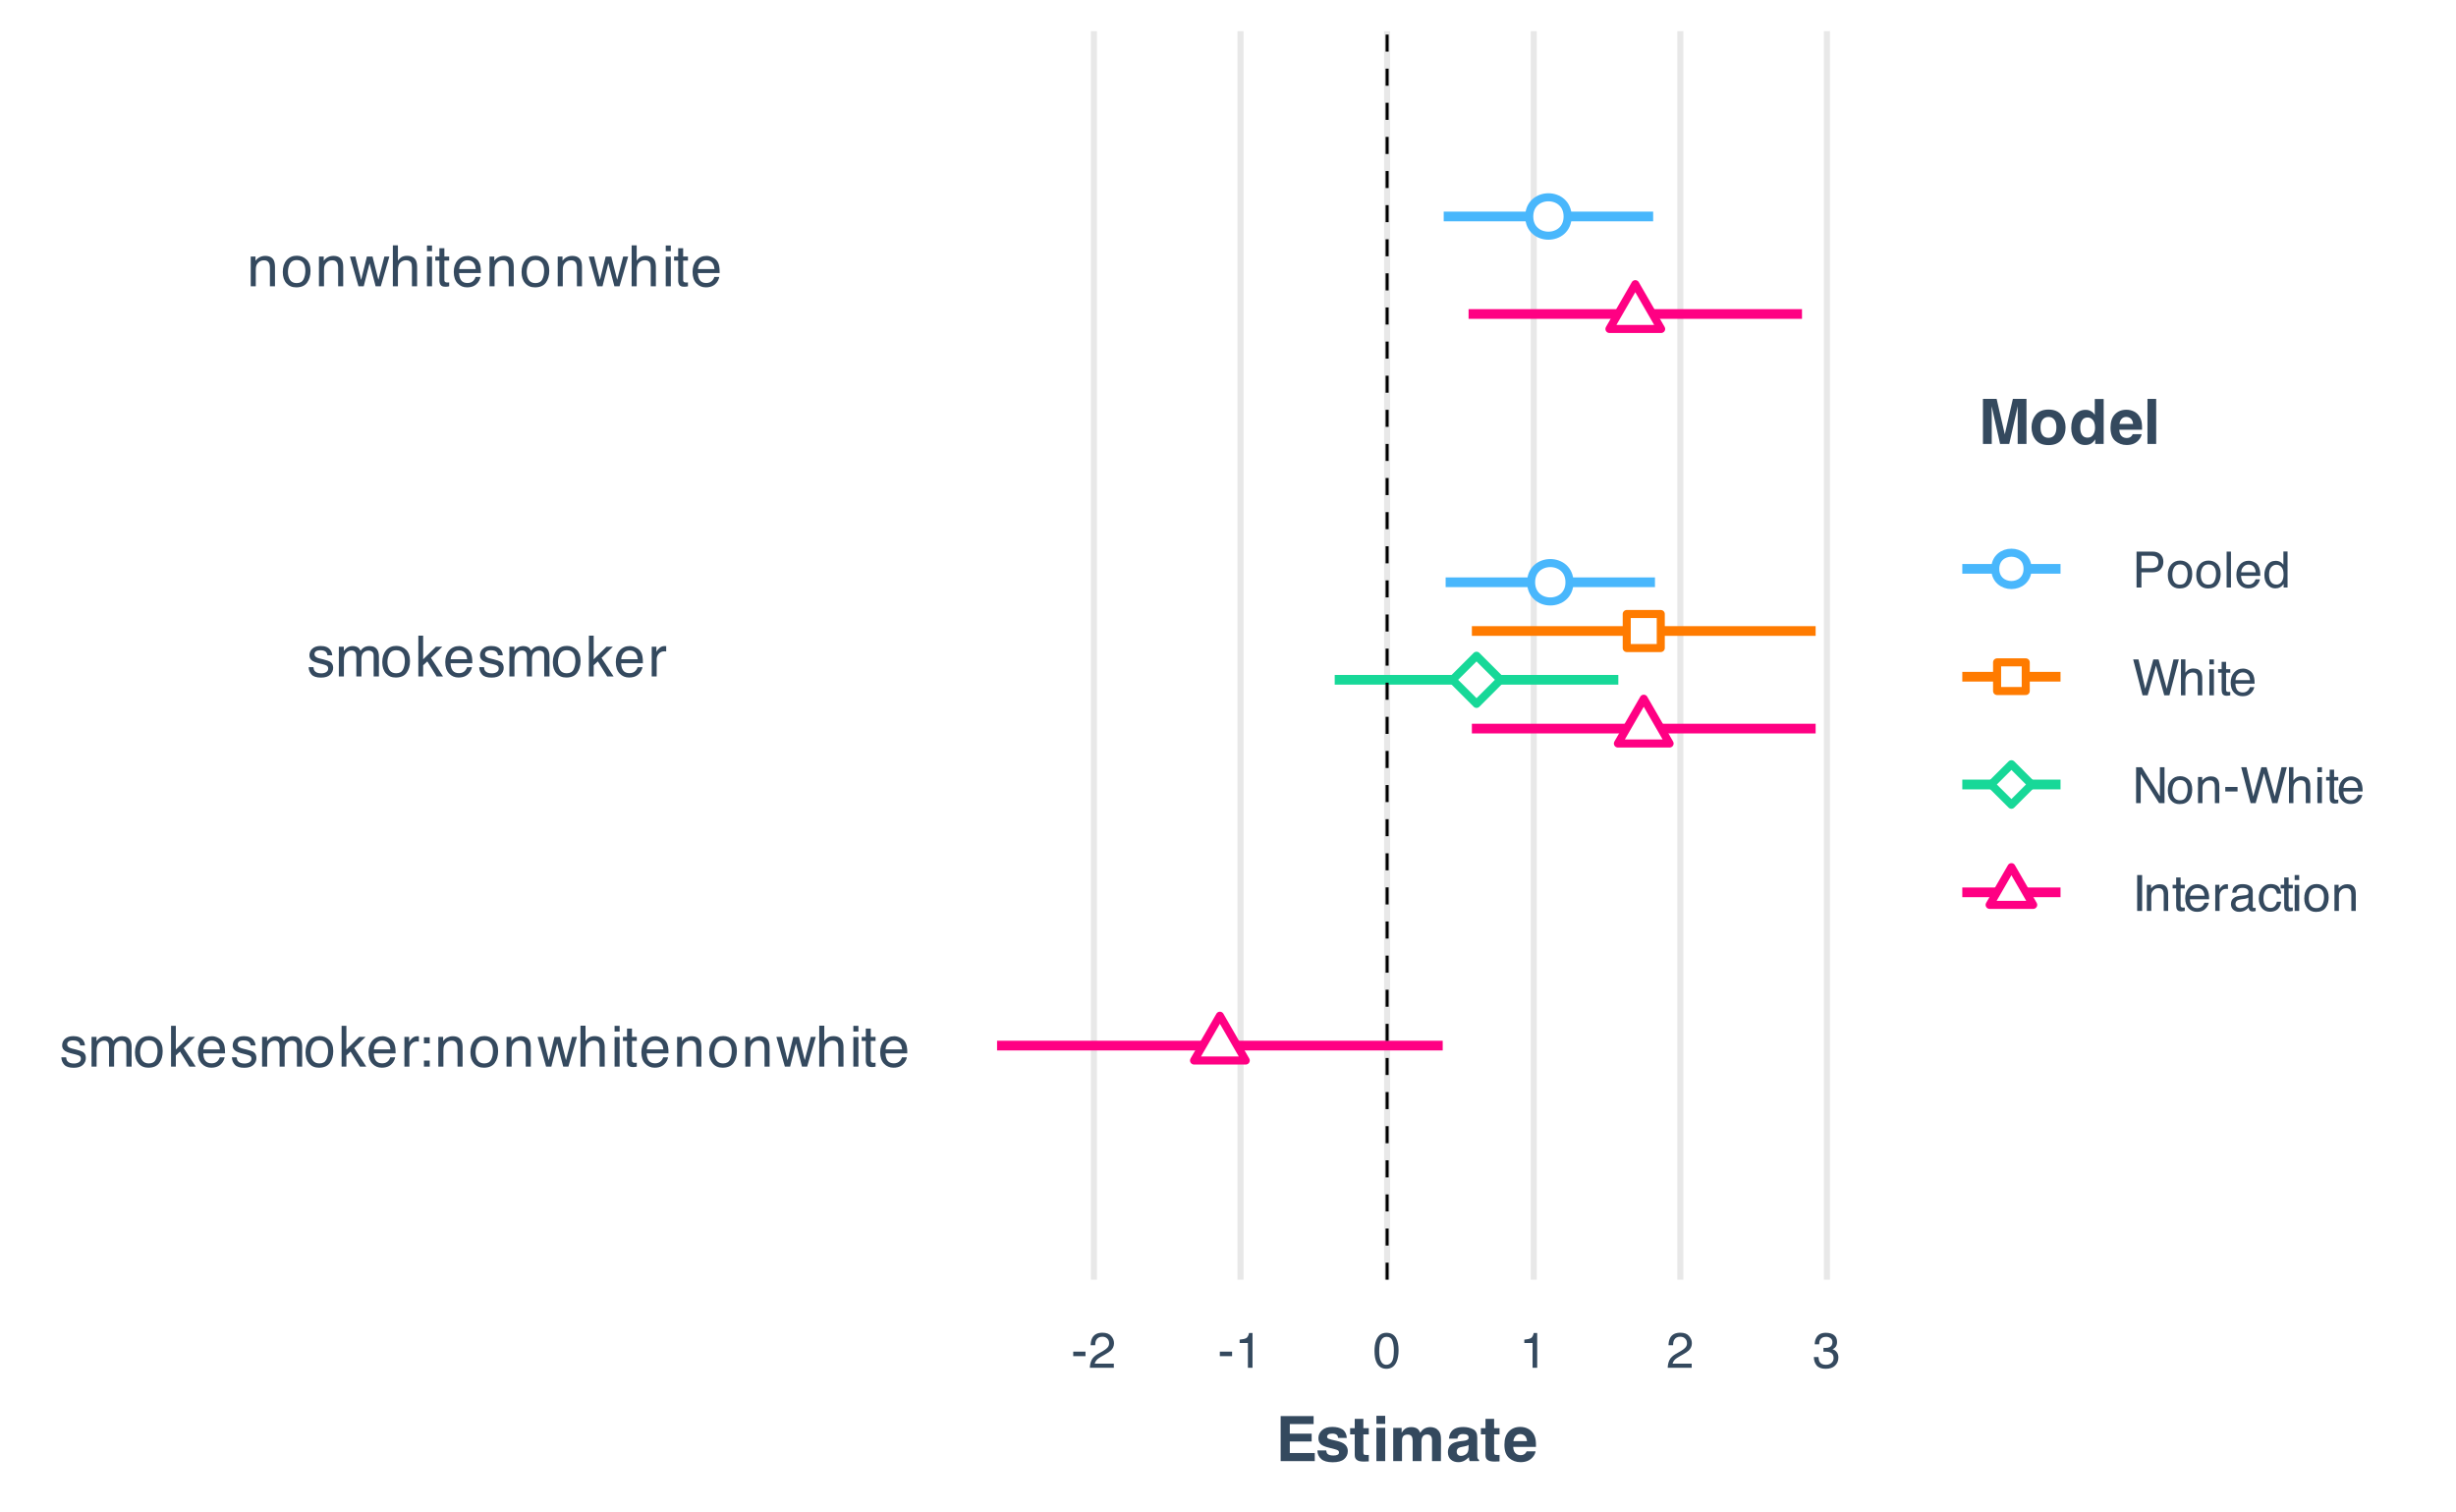 <?xml version="1.0" encoding="UTF-8"?>
<svg xmlns="http://www.w3.org/2000/svg" xmlns:xlink="http://www.w3.org/1999/xlink" width="432" height="266" viewBox="0 0 432 266">
<defs>
<g>
<g id="glyph-0-0">
<path d="M 0.328 0 L 0.328 -7.172 L 6.016 -7.172 L 6.016 0 Z M 5.125 -0.906 L 5.125 -6.281 L 1.219 -6.281 L 1.219 -0.906 Z M 5.125 -0.906 "/>
</g>
<g id="glyph-0-1">
<path d="M 1.172 -1.641 C 1.191 -1.348 1.266 -1.125 1.391 -0.969 C 1.609 -0.688 1.992 -0.547 2.547 -0.547 C 2.867 -0.547 3.148 -0.613 3.391 -0.75 C 3.641 -0.895 3.766 -1.113 3.766 -1.406 C 3.766 -1.633 3.664 -1.805 3.469 -1.922 C 3.344 -1.992 3.094 -2.078 2.719 -2.172 L 2.016 -2.344 C 1.578 -2.457 1.25 -2.582 1.031 -2.719 C 0.656 -2.957 0.469 -3.285 0.469 -3.703 C 0.469 -4.203 0.645 -4.602 1 -4.906 C 1.352 -5.207 1.832 -5.359 2.438 -5.359 C 3.227 -5.359 3.797 -5.129 4.141 -4.672 C 4.359 -4.379 4.469 -4.062 4.469 -3.719 L 3.641 -3.719 C 3.617 -3.926 3.547 -4.109 3.422 -4.266 C 3.223 -4.492 2.875 -4.609 2.375 -4.609 C 2.039 -4.609 1.785 -4.547 1.609 -4.422 C 1.441 -4.297 1.359 -4.129 1.359 -3.922 C 1.359 -3.691 1.473 -3.508 1.703 -3.375 C 1.828 -3.289 2.02 -3.219 2.281 -3.156 L 2.859 -3.016 C 3.484 -2.859 3.906 -2.711 4.125 -2.578 C 4.469 -2.348 4.641 -1.992 4.641 -1.516 C 4.641 -1.047 4.461 -0.641 4.109 -0.297 C 3.754 0.035 3.219 0.203 2.5 0.203 C 1.719 0.203 1.164 0.023 0.844 -0.328 C 0.52 -0.68 0.348 -1.117 0.328 -1.641 Z M 2.469 -5.359 Z M 2.469 -5.359 "/>
</g>
<g id="glyph-0-2">
<path d="M 0.641 -5.234 L 1.516 -5.234 L 1.516 -4.484 C 1.723 -4.742 1.91 -4.93 2.078 -5.047 C 2.367 -5.242 2.695 -5.344 3.062 -5.344 C 3.477 -5.344 3.816 -5.242 4.078 -5.047 C 4.211 -4.922 4.344 -4.742 4.469 -4.516 C 4.656 -4.797 4.879 -5.004 5.141 -5.141 C 5.41 -5.273 5.711 -5.344 6.047 -5.344 C 6.742 -5.344 7.219 -5.086 7.469 -4.578 C 7.613 -4.305 7.688 -3.941 7.688 -3.484 L 7.688 0 L 6.766 0 L 6.766 -3.641 C 6.766 -3.984 6.676 -4.219 6.5 -4.344 C 6.332 -4.477 6.125 -4.547 5.875 -4.547 C 5.531 -4.547 5.234 -4.43 4.984 -4.203 C 4.734 -3.973 4.609 -3.586 4.609 -3.047 L 4.609 0 L 3.719 0 L 3.719 -3.406 C 3.719 -3.77 3.672 -4.031 3.578 -4.188 C 3.453 -4.438 3.207 -4.562 2.844 -4.562 C 2.508 -4.562 2.207 -4.43 1.938 -4.172 C 1.664 -3.91 1.531 -3.445 1.531 -2.781 L 1.531 0 L 0.641 0 Z M 0.641 -5.234 "/>
</g>
<g id="glyph-0-3">
<path d="M 2.719 -0.562 C 3.301 -0.562 3.703 -0.781 3.922 -1.219 C 4.141 -1.664 4.25 -2.16 4.25 -2.703 C 4.25 -3.191 4.172 -3.586 4.016 -3.891 C 3.766 -4.367 3.336 -4.609 2.734 -4.609 C 2.191 -4.609 1.797 -4.406 1.547 -4 C 1.305 -3.594 1.188 -3.098 1.188 -2.516 C 1.188 -1.961 1.305 -1.5 1.547 -1.125 C 1.797 -0.75 2.188 -0.562 2.719 -0.562 Z M 2.75 -5.375 C 3.426 -5.375 3.992 -5.148 4.453 -4.703 C 4.922 -4.254 5.156 -3.594 5.156 -2.719 C 5.156 -1.875 4.953 -1.176 4.547 -0.625 C 4.141 -0.082 3.504 0.188 2.641 0.188 C 1.922 0.188 1.348 -0.051 0.922 -0.531 C 0.492 -1.02 0.281 -1.676 0.281 -2.5 C 0.281 -3.375 0.504 -4.07 0.953 -4.594 C 1.398 -5.113 2 -5.375 2.75 -5.375 Z M 2.719 -5.359 Z M 2.719 -5.359 "/>
</g>
<g id="glyph-0-4">
<path d="M 0.625 -7.172 L 1.469 -7.172 L 1.469 -3.016 L 3.719 -5.234 L 4.844 -5.234 L 2.844 -3.266 L 4.969 0 L 3.844 0 L 2.203 -2.641 L 1.469 -1.969 L 1.469 0 L 0.625 0 Z M 0.625 -7.172 "/>
</g>
<g id="glyph-0-5">
<path d="M 2.828 -5.344 C 3.191 -5.344 3.547 -5.254 3.891 -5.078 C 4.242 -4.91 4.516 -4.688 4.703 -4.406 C 4.879 -4.145 4.992 -3.836 5.047 -3.484 C 5.098 -3.242 5.125 -2.859 5.125 -2.328 L 1.297 -2.328 C 1.305 -1.797 1.426 -1.367 1.656 -1.047 C 1.895 -0.734 2.266 -0.578 2.766 -0.578 C 3.223 -0.578 3.586 -0.727 3.859 -1.031 C 4.016 -1.207 4.125 -1.41 4.188 -1.641 L 5.047 -1.641 C 5.023 -1.453 4.953 -1.238 4.828 -1 C 4.703 -0.758 4.555 -0.566 4.391 -0.422 C 4.129 -0.16 3.801 0.016 3.406 0.109 C 3.195 0.16 2.957 0.188 2.688 0.188 C 2.031 0.188 1.477 -0.047 1.031 -0.516 C 0.582 -0.992 0.359 -1.66 0.359 -2.516 C 0.359 -3.359 0.582 -4.039 1.031 -4.562 C 1.488 -5.082 2.086 -5.344 2.828 -5.344 Z M 4.219 -3.031 C 4.188 -3.414 4.102 -3.723 3.969 -3.953 C 3.727 -4.367 3.328 -4.578 2.766 -4.578 C 2.359 -4.578 2.02 -4.43 1.75 -4.141 C 1.477 -3.848 1.332 -3.477 1.312 -3.031 Z M 2.734 -5.359 Z M 2.734 -5.359 "/>
</g>
<g id="glyph-0-6">
<path d="M 0.672 -5.234 L 1.5 -5.234 L 1.5 -4.328 C 1.57 -4.504 1.738 -4.719 2 -4.969 C 2.27 -5.219 2.582 -5.344 2.938 -5.344 C 2.945 -5.344 2.973 -5.344 3.016 -5.344 C 3.055 -5.344 3.125 -5.336 3.219 -5.328 L 3.219 -4.391 C 3.164 -4.398 3.113 -4.406 3.062 -4.406 C 3.02 -4.414 2.973 -4.422 2.922 -4.422 C 2.484 -4.422 2.145 -4.273 1.906 -3.984 C 1.664 -3.703 1.547 -3.379 1.547 -3.016 L 1.547 0 L 0.672 0 Z M 0.672 -5.234 "/>
</g>
<g id="glyph-0-7">
<path d="M 1.109 -5.156 L 2.125 -5.156 L 2.125 -4.094 L 1.109 -4.094 Z M 1.109 -1.062 L 2.125 -1.062 L 2.125 0 L 1.109 0 Z M 1.109 -1.062 "/>
</g>
<g id="glyph-0-8">
<path d="M 0.641 -5.234 L 1.484 -5.234 L 1.484 -4.484 C 1.723 -4.797 1.984 -5.016 2.266 -5.141 C 2.547 -5.273 2.852 -5.344 3.188 -5.344 C 3.926 -5.344 4.426 -5.086 4.688 -4.578 C 4.832 -4.285 4.906 -3.879 4.906 -3.359 L 4.906 0 L 4.016 0 L 4.016 -3.297 C 4.016 -3.617 3.969 -3.875 3.875 -4.062 C 3.719 -4.395 3.43 -4.562 3.016 -4.562 C 2.805 -4.562 2.641 -4.539 2.516 -4.5 C 2.273 -4.426 2.062 -4.281 1.875 -4.062 C 1.727 -3.883 1.633 -3.703 1.594 -3.516 C 1.551 -3.336 1.531 -3.078 1.531 -2.734 L 1.531 0 L 0.641 0 Z M 2.703 -5.359 Z M 2.703 -5.359 "/>
</g>
<g id="glyph-0-9">
<path d="M 1.047 -5.234 L 2.062 -1.109 L 3.078 -5.234 L 4.062 -5.234 L 5.094 -1.141 L 6.156 -5.234 L 7.031 -5.234 L 5.516 0 L 4.609 0 L 3.547 -4.047 L 2.516 0 L 1.594 0 L 0.094 -5.234 Z M 1.047 -5.234 "/>
</g>
<g id="glyph-0-10">
<path d="M 0.641 -7.203 L 1.531 -7.203 L 1.531 -4.516 C 1.738 -4.785 1.922 -4.973 2.078 -5.078 C 2.367 -5.266 2.723 -5.359 3.141 -5.359 C 3.898 -5.359 4.414 -5.094 4.688 -4.562 C 4.832 -4.27 4.906 -3.867 4.906 -3.359 L 4.906 0 L 4 0 L 4 -3.297 C 4 -3.68 3.953 -3.961 3.859 -4.141 C 3.703 -4.43 3.398 -4.578 2.953 -4.578 C 2.586 -4.578 2.258 -4.445 1.969 -4.188 C 1.676 -3.938 1.531 -3.469 1.531 -2.781 L 1.531 0 L 0.641 0 Z M 0.641 -7.203 "/>
</g>
<g id="glyph-0-11">
<path d="M 0.641 -5.203 L 1.531 -5.203 L 1.531 0 L 0.641 0 Z M 0.641 -7.172 L 1.531 -7.172 L 1.531 -6.172 L 0.641 -6.172 Z M 0.641 -7.172 "/>
</g>
<g id="glyph-0-12">
<path d="M 0.828 -6.688 L 1.703 -6.688 L 1.703 -5.234 L 2.547 -5.234 L 2.547 -4.516 L 1.703 -4.516 L 1.703 -1.094 C 1.703 -0.914 1.766 -0.797 1.891 -0.734 C 1.961 -0.691 2.078 -0.672 2.234 -0.672 C 2.273 -0.672 2.32 -0.672 2.375 -0.672 C 2.426 -0.68 2.484 -0.688 2.547 -0.688 L 2.547 0 C 2.441 0.031 2.332 0.051 2.219 0.062 C 2.113 0.07 2 0.078 1.875 0.078 C 1.469 0.078 1.191 -0.023 1.047 -0.234 C 0.898 -0.441 0.828 -0.711 0.828 -1.047 L 0.828 -4.516 L 0.109 -4.516 L 0.109 -5.234 L 0.828 -5.234 Z M 0.828 -6.688 "/>
</g>
<g id="glyph-1-0">
<path d="M 0.281 0 L 0.281 -6.312 L 5.297 -6.312 L 5.297 0 Z M 4.5 -0.797 L 4.5 -5.516 L 1.078 -5.516 L 1.078 -0.797 Z M 4.5 -0.797 "/>
</g>
<g id="glyph-1-1">
<path d="M 0.359 -2.844 L 2.516 -2.844 L 2.516 -2.047 L 0.359 -2.047 Z M 0.359 -2.844 "/>
</g>
<g id="glyph-1-2">
<path d="M 0.281 0 C 0.301 -0.531 0.406 -0.988 0.594 -1.375 C 0.789 -1.77 1.164 -2.129 1.719 -2.453 L 2.547 -2.922 C 2.91 -3.141 3.164 -3.328 3.312 -3.484 C 3.551 -3.711 3.672 -3.984 3.672 -4.297 C 3.672 -4.648 3.562 -4.93 3.344 -5.141 C 3.133 -5.359 2.848 -5.469 2.484 -5.469 C 1.961 -5.469 1.598 -5.266 1.391 -4.859 C 1.285 -4.648 1.227 -4.352 1.219 -3.969 L 0.422 -3.969 C 0.43 -4.5 0.531 -4.938 0.719 -5.281 C 1.051 -5.875 1.645 -6.172 2.5 -6.172 C 3.195 -6.172 3.707 -5.977 4.031 -5.594 C 4.363 -5.219 4.531 -4.797 4.531 -4.328 C 4.531 -3.836 4.352 -3.414 4 -3.062 C 3.801 -2.863 3.441 -2.617 2.922 -2.328 L 2.344 -2 C 2.062 -1.844 1.836 -1.695 1.672 -1.562 C 1.391 -1.312 1.211 -1.035 1.141 -0.734 L 4.5 -0.734 L 4.5 0 Z M 0.281 0 "/>
</g>
<g id="glyph-1-3">
<path d="M 0.844 -4.359 L 0.844 -4.953 C 1.395 -5.004 1.781 -5.094 2 -5.219 C 2.227 -5.344 2.395 -5.645 2.5 -6.125 L 3.109 -6.125 L 3.109 0 L 2.297 0 L 2.297 -4.359 Z M 0.844 -4.359 "/>
</g>
<g id="glyph-1-4">
<path d="M 2.375 -6.156 C 3.176 -6.156 3.754 -5.828 4.109 -5.172 C 4.379 -4.66 4.516 -3.961 4.516 -3.078 C 4.516 -2.242 4.391 -1.555 4.141 -1.016 C 3.785 -0.223 3.195 0.172 2.375 0.172 C 1.633 0.172 1.082 -0.148 0.719 -0.797 C 0.426 -1.328 0.281 -2.047 0.281 -2.953 C 0.281 -3.648 0.367 -4.25 0.547 -4.75 C 0.879 -5.688 1.488 -6.156 2.375 -6.156 Z M 2.375 -0.531 C 2.77 -0.531 3.086 -0.707 3.328 -1.062 C 3.566 -1.426 3.688 -2.086 3.688 -3.047 C 3.688 -3.754 3.598 -4.332 3.422 -4.781 C 3.254 -5.227 2.922 -5.453 2.422 -5.453 C 1.973 -5.453 1.641 -5.238 1.422 -4.812 C 1.211 -4.383 1.109 -3.754 1.109 -2.922 C 1.109 -2.297 1.176 -1.789 1.312 -1.406 C 1.52 -0.82 1.875 -0.531 2.375 -0.531 Z M 2.375 -0.531 "/>
</g>
<g id="glyph-1-5">
<path d="M 2.281 0.172 C 1.551 0.172 1.02 -0.023 0.688 -0.422 C 0.363 -0.828 0.203 -1.316 0.203 -1.891 L 1.016 -1.891 C 1.047 -1.492 1.117 -1.203 1.234 -1.016 C 1.441 -0.691 1.805 -0.531 2.328 -0.531 C 2.734 -0.531 3.055 -0.641 3.297 -0.859 C 3.547 -1.078 3.672 -1.359 3.672 -1.703 C 3.672 -2.129 3.539 -2.426 3.281 -2.594 C 3.031 -2.758 2.672 -2.844 2.203 -2.844 C 2.148 -2.844 2.098 -2.844 2.047 -2.844 C 1.992 -2.844 1.941 -2.844 1.891 -2.844 L 1.891 -3.516 C 1.973 -3.516 2.039 -3.508 2.094 -3.5 C 2.145 -3.5 2.203 -3.5 2.266 -3.5 C 2.555 -3.5 2.797 -3.547 2.984 -3.641 C 3.305 -3.797 3.469 -4.082 3.469 -4.5 C 3.469 -4.801 3.359 -5.035 3.141 -5.203 C 2.922 -5.367 2.672 -5.453 2.391 -5.453 C 1.867 -5.453 1.508 -5.281 1.312 -4.938 C 1.207 -4.75 1.145 -4.477 1.125 -4.125 L 0.359 -4.125 C 0.359 -4.582 0.453 -4.973 0.641 -5.297 C 0.953 -5.867 1.504 -6.156 2.297 -6.156 C 2.93 -6.156 3.422 -6.016 3.766 -5.734 C 4.109 -5.461 4.281 -5.062 4.281 -4.531 C 4.281 -4.145 4.176 -3.836 3.969 -3.609 C 3.844 -3.461 3.68 -3.348 3.484 -3.266 C 3.805 -3.172 4.055 -3 4.234 -2.75 C 4.422 -2.5 4.516 -2.191 4.516 -1.828 C 4.516 -1.234 4.316 -0.75 3.922 -0.375 C 3.535 -0.008 2.988 0.172 2.281 0.172 Z M 2.281 0.172 "/>
</g>
<g id="glyph-1-6">
<path d="M 0.75 -6.312 L 3.594 -6.312 C 4.156 -6.312 4.609 -6.148 4.953 -5.828 C 5.297 -5.516 5.469 -5.07 5.469 -4.5 C 5.469 -4.008 5.312 -3.582 5 -3.219 C 4.695 -2.852 4.227 -2.672 3.594 -2.672 L 1.609 -2.672 L 1.609 0 L 0.75 0 Z M 4.594 -4.5 C 4.594 -4.957 4.422 -5.27 4.078 -5.438 C 3.891 -5.531 3.633 -5.578 3.312 -5.578 L 1.609 -5.578 L 1.609 -3.391 L 3.312 -3.391 C 3.695 -3.391 4.004 -3.469 4.234 -3.625 C 4.473 -3.789 4.594 -4.082 4.594 -4.5 Z M 4.594 -4.5 "/>
</g>
<g id="glyph-1-7">
<path d="M 2.391 -0.5 C 2.898 -0.5 3.25 -0.691 3.438 -1.078 C 3.633 -1.461 3.734 -1.895 3.734 -2.375 C 3.734 -2.801 3.664 -3.148 3.531 -3.422 C 3.312 -3.848 2.938 -4.062 2.406 -4.062 C 1.926 -4.062 1.578 -3.879 1.359 -3.516 C 1.148 -3.16 1.047 -2.727 1.047 -2.219 C 1.047 -1.727 1.148 -1.316 1.359 -0.984 C 1.578 -0.66 1.922 -0.5 2.391 -0.5 Z M 2.422 -4.734 C 3.016 -4.734 3.516 -4.535 3.922 -4.141 C 4.336 -3.742 4.547 -3.16 4.547 -2.391 C 4.547 -1.648 4.363 -1.035 4 -0.547 C 3.633 -0.066 3.07 0.172 2.312 0.172 C 1.688 0.172 1.188 -0.039 0.812 -0.469 C 0.438 -0.895 0.25 -1.473 0.25 -2.203 C 0.25 -2.973 0.445 -3.586 0.844 -4.047 C 1.238 -4.504 1.766 -4.734 2.422 -4.734 Z M 2.391 -4.719 Z M 2.391 -4.719 "/>
</g>
<g id="glyph-1-8">
<path d="M 0.594 -6.312 L 1.359 -6.312 L 1.359 0 L 0.594 0 Z M 0.594 -6.312 "/>
</g>
<g id="glyph-1-9">
<path d="M 2.484 -4.703 C 2.805 -4.703 3.117 -4.625 3.422 -4.469 C 3.734 -4.32 3.969 -4.125 4.125 -3.875 C 4.281 -3.645 4.383 -3.375 4.438 -3.062 C 4.488 -2.852 4.516 -2.516 4.516 -2.047 L 1.141 -2.047 C 1.148 -1.586 1.258 -1.211 1.469 -0.922 C 1.676 -0.641 1.992 -0.5 2.422 -0.5 C 2.828 -0.5 3.148 -0.633 3.391 -0.906 C 3.523 -1.062 3.625 -1.238 3.688 -1.438 L 4.453 -1.438 C 4.43 -1.27 4.363 -1.082 4.25 -0.875 C 4.133 -0.664 4.004 -0.5 3.859 -0.375 C 3.629 -0.145 3.344 0.008 3 0.094 C 2.812 0.133 2.598 0.156 2.359 0.156 C 1.785 0.156 1.301 -0.051 0.906 -0.469 C 0.508 -0.883 0.312 -1.469 0.312 -2.219 C 0.312 -2.945 0.508 -3.539 0.906 -4 C 1.312 -4.469 1.836 -4.703 2.484 -4.703 Z M 3.719 -2.672 C 3.688 -3.004 3.613 -3.27 3.5 -3.469 C 3.281 -3.844 2.926 -4.031 2.438 -4.031 C 2.082 -4.031 1.785 -3.898 1.547 -3.641 C 1.305 -3.391 1.176 -3.066 1.156 -2.672 Z M 2.406 -4.719 Z M 2.406 -4.719 "/>
</g>
<g id="glyph-1-10">
<path d="M 1.062 -2.25 C 1.062 -1.75 1.164 -1.332 1.375 -1 C 1.582 -0.676 1.914 -0.516 2.375 -0.516 C 2.727 -0.516 3.02 -0.664 3.25 -0.969 C 3.488 -1.281 3.609 -1.723 3.609 -2.297 C 3.609 -2.879 3.488 -3.305 3.25 -3.578 C 3.008 -3.859 2.711 -4 2.359 -4 C 1.973 -4 1.66 -3.848 1.422 -3.547 C 1.18 -3.254 1.062 -2.82 1.062 -2.25 Z M 2.219 -4.688 C 2.57 -4.688 2.867 -4.609 3.109 -4.453 C 3.242 -4.367 3.398 -4.219 3.578 -4 L 3.578 -6.328 L 4.312 -6.328 L 4.312 0 L 3.625 0 L 3.625 -0.641 C 3.438 -0.359 3.219 -0.156 2.969 -0.031 C 2.727 0.094 2.453 0.156 2.141 0.156 C 1.617 0.156 1.172 -0.055 0.797 -0.484 C 0.422 -0.91 0.234 -1.484 0.234 -2.203 C 0.234 -2.867 0.406 -3.445 0.75 -3.938 C 1.094 -4.438 1.582 -4.688 2.219 -4.688 Z M 2.219 -4.688 "/>
</g>
<g id="glyph-1-11">
<path d="M 1.094 -6.312 L 2.281 -1.172 L 3.703 -6.312 L 4.625 -6.312 L 6.062 -1.172 L 7.25 -6.312 L 8.188 -6.312 L 6.531 0 L 5.625 0 L 4.172 -5.234 L 2.703 0 L 1.812 0 L 0.156 -6.312 Z M 1.094 -6.312 "/>
</g>
<g id="glyph-1-12">
<path d="M 0.562 -6.328 L 1.344 -6.328 L 1.344 -3.984 C 1.52 -4.211 1.68 -4.375 1.828 -4.469 C 2.078 -4.633 2.391 -4.719 2.766 -4.719 C 3.43 -4.719 3.883 -4.484 4.125 -4.016 C 4.25 -3.754 4.312 -3.398 4.312 -2.953 L 4.312 0 L 3.516 0 L 3.516 -2.906 C 3.516 -3.238 3.473 -3.484 3.391 -3.641 C 3.254 -3.891 2.992 -4.016 2.609 -4.016 C 2.285 -4.016 1.992 -3.906 1.734 -3.688 C 1.473 -3.469 1.344 -3.051 1.344 -2.438 L 1.344 0 L 0.562 0 Z M 0.562 -6.328 "/>
</g>
<g id="glyph-1-13">
<path d="M 0.562 -4.578 L 1.359 -4.578 L 1.359 0 L 0.562 0 Z M 0.562 -6.312 L 1.359 -6.312 L 1.359 -5.438 L 0.562 -5.438 Z M 0.562 -6.312 "/>
</g>
<g id="glyph-1-14">
<path d="M 0.719 -5.891 L 1.5 -5.891 L 1.5 -4.594 L 2.234 -4.594 L 2.234 -3.969 L 1.5 -3.969 L 1.5 -0.969 C 1.5 -0.801 1.555 -0.691 1.672 -0.641 C 1.723 -0.609 1.82 -0.594 1.969 -0.594 C 2 -0.594 2.035 -0.594 2.078 -0.594 C 2.129 -0.594 2.18 -0.598 2.234 -0.609 L 2.234 0 C 2.148 0.02 2.055 0.035 1.953 0.047 C 1.859 0.066 1.758 0.078 1.656 0.078 C 1.289 0.078 1.039 -0.016 0.906 -0.203 C 0.781 -0.391 0.719 -0.629 0.719 -0.922 L 0.719 -3.969 L 0.094 -3.969 L 0.094 -4.594 L 0.719 -4.594 Z M 0.719 -5.891 "/>
</g>
<g id="glyph-1-15">
<path d="M 0.672 -6.312 L 1.672 -6.312 L 4.859 -1.203 L 4.859 -6.312 L 5.672 -6.312 L 5.672 0 L 4.719 0 L 1.484 -5.109 L 1.484 0 L 0.672 0 Z M 3.125 -6.312 Z M 3.125 -6.312 "/>
</g>
<g id="glyph-1-16">
<path d="M 0.562 -4.594 L 1.297 -4.594 L 1.297 -3.953 C 1.516 -4.211 1.742 -4.398 1.984 -4.516 C 2.234 -4.641 2.508 -4.703 2.812 -4.703 C 3.457 -4.703 3.895 -4.473 4.125 -4.016 C 4.25 -3.766 4.312 -3.41 4.312 -2.953 L 4.312 0 L 3.531 0 L 3.531 -2.906 C 3.531 -3.176 3.488 -3.398 3.406 -3.578 C 3.27 -3.859 3.02 -4 2.656 -4 C 2.477 -4 2.328 -3.984 2.203 -3.953 C 1.992 -3.891 1.812 -3.766 1.656 -3.578 C 1.52 -3.422 1.43 -3.258 1.391 -3.094 C 1.359 -2.938 1.344 -2.707 1.344 -2.406 L 1.344 0 L 0.562 0 Z M 2.391 -4.719 Z M 2.391 -4.719 "/>
</g>
<g id="glyph-1-17">
<path d="M 0.859 -6.312 L 1.734 -6.312 L 1.734 0 L 0.859 0 Z M 0.859 -6.312 "/>
</g>
<g id="glyph-1-18">
<path d="M 0.594 -4.594 L 1.328 -4.594 L 1.328 -3.812 C 1.379 -3.957 1.523 -4.141 1.766 -4.359 C 2.004 -4.586 2.273 -4.703 2.578 -4.703 C 2.586 -4.703 2.609 -4.695 2.641 -4.688 C 2.68 -4.688 2.742 -4.688 2.828 -4.688 L 2.828 -3.859 C 2.773 -3.867 2.727 -3.875 2.688 -3.875 C 2.656 -3.883 2.617 -3.891 2.578 -3.891 C 2.18 -3.891 1.879 -3.766 1.672 -3.516 C 1.461 -3.266 1.359 -2.973 1.359 -2.641 L 1.359 0 L 0.594 0 Z M 0.594 -4.594 "/>
</g>
<g id="glyph-1-19">
<path d="M 1.156 -1.219 C 1.156 -1 1.238 -0.82 1.406 -0.688 C 1.57 -0.562 1.766 -0.5 1.984 -0.5 C 2.254 -0.5 2.52 -0.562 2.781 -0.688 C 3.207 -0.895 3.422 -1.238 3.422 -1.719 L 3.422 -2.344 C 3.328 -2.281 3.203 -2.227 3.047 -2.188 C 2.898 -2.145 2.754 -2.117 2.609 -2.109 L 2.141 -2.047 C 1.867 -2.004 1.66 -1.945 1.516 -1.875 C 1.273 -1.738 1.156 -1.52 1.156 -1.219 Z M 3.031 -2.781 C 3.207 -2.812 3.328 -2.891 3.391 -3.016 C 3.422 -3.078 3.438 -3.176 3.438 -3.312 C 3.438 -3.57 3.344 -3.758 3.156 -3.875 C 2.969 -4 2.703 -4.062 2.359 -4.062 C 1.953 -4.062 1.664 -3.953 1.5 -3.734 C 1.406 -3.609 1.344 -3.43 1.312 -3.203 L 0.594 -3.203 C 0.602 -3.766 0.785 -4.156 1.141 -4.375 C 1.492 -4.602 1.906 -4.719 2.375 -4.719 C 2.914 -4.719 3.352 -4.613 3.688 -4.406 C 4.02 -4.195 4.188 -3.875 4.188 -3.438 L 4.188 -0.797 C 4.188 -0.711 4.203 -0.645 4.234 -0.594 C 4.273 -0.551 4.348 -0.531 4.453 -0.531 C 4.484 -0.531 4.52 -0.531 4.562 -0.531 C 4.602 -0.531 4.648 -0.535 4.703 -0.547 L 4.703 0.016 C 4.578 0.055 4.484 0.078 4.422 0.078 C 4.359 0.086 4.273 0.094 4.172 0.094 C 3.898 0.094 3.707 0 3.594 -0.188 C 3.531 -0.281 3.484 -0.422 3.453 -0.609 C 3.297 -0.398 3.07 -0.219 2.781 -0.062 C 2.488 0.082 2.16 0.156 1.797 0.156 C 1.367 0.156 1.02 0.023 0.75 -0.234 C 0.488 -0.492 0.359 -0.816 0.359 -1.203 C 0.359 -1.629 0.488 -1.957 0.75 -2.188 C 1.02 -2.426 1.367 -2.578 1.797 -2.641 Z M 2.391 -4.719 Z M 2.391 -4.719 "/>
</g>
<g id="glyph-1-20">
<path d="M 2.344 -4.734 C 2.863 -4.734 3.285 -4.609 3.609 -4.359 C 3.93 -4.109 4.125 -3.672 4.188 -3.047 L 3.438 -3.047 C 3.395 -3.336 3.289 -3.578 3.125 -3.766 C 2.957 -3.953 2.695 -4.047 2.344 -4.047 C 1.852 -4.047 1.5 -3.801 1.281 -3.312 C 1.145 -3.008 1.078 -2.629 1.078 -2.172 C 1.078 -1.703 1.172 -1.312 1.359 -1 C 1.555 -0.688 1.867 -0.531 2.297 -0.531 C 2.609 -0.531 2.859 -0.625 3.047 -0.812 C 3.234 -1.008 3.363 -1.281 3.438 -1.625 L 4.188 -1.625 C 4.102 -1.02 3.891 -0.57 3.547 -0.281 C 3.203 0 2.766 0.141 2.234 0.141 C 1.629 0.141 1.145 -0.078 0.781 -0.516 C 0.426 -0.961 0.25 -1.516 0.25 -2.172 C 0.25 -2.984 0.445 -3.613 0.844 -4.062 C 1.238 -4.508 1.738 -4.734 2.344 -4.734 Z M 2.219 -4.719 Z M 2.219 -4.719 "/>
</g>
<g id="glyph-2-0">
<path d="M 0.828 -7.922 L 7.203 -7.922 L 7.203 0 L 0.828 0 Z M 6.219 -0.984 L 6.219 -6.922 L 1.812 -6.922 L 1.812 -0.984 Z M 6.219 -0.984 "/>
</g>
<g id="glyph-2-1">
<path d="M 6.344 -3.453 L 2.5 -3.453 L 2.5 -1.422 L 6.891 -1.422 L 6.891 0 L 0.891 0 L 0.891 -7.922 L 6.688 -7.922 L 6.688 -6.516 L 2.5 -6.516 L 2.5 -4.828 L 6.344 -4.828 Z M 6.344 -3.453 "/>
</g>
<g id="glyph-2-2">
<path d="M 4.75 -5.594 C 5.207 -5.289 5.469 -4.785 5.531 -4.078 L 4 -4.078 C 3.977 -4.266 3.926 -4.414 3.844 -4.531 C 3.676 -4.738 3.391 -4.844 2.984 -4.844 C 2.648 -4.844 2.41 -4.789 2.266 -4.688 C 2.129 -4.582 2.062 -4.461 2.062 -4.328 C 2.062 -4.148 2.133 -4.023 2.281 -3.953 C 2.438 -3.867 2.969 -3.727 3.875 -3.531 C 4.488 -3.383 4.945 -3.164 5.25 -2.875 C 5.551 -2.582 5.703 -2.211 5.703 -1.766 C 5.703 -1.191 5.484 -0.719 5.047 -0.344 C 4.617 0.02 3.953 0.203 3.047 0.203 C 2.129 0.203 1.453 0.008 1.016 -0.375 C 0.578 -0.77 0.359 -1.27 0.359 -1.875 L 1.906 -1.875 C 1.938 -1.602 2.004 -1.41 2.109 -1.297 C 2.305 -1.086 2.66 -0.984 3.172 -0.984 C 3.473 -0.984 3.711 -1.023 3.891 -1.109 C 4.066 -1.203 4.156 -1.336 4.156 -1.516 C 4.156 -1.691 4.082 -1.82 3.938 -1.906 C 3.789 -2 3.258 -2.156 2.344 -2.375 C 1.676 -2.539 1.207 -2.742 0.938 -2.984 C 0.664 -3.234 0.531 -3.586 0.531 -4.047 C 0.531 -4.586 0.742 -5.051 1.172 -5.438 C 1.598 -5.82 2.191 -6.016 2.953 -6.016 C 3.691 -6.016 4.289 -5.875 4.75 -5.594 Z M 4.75 -5.594 "/>
</g>
<g id="glyph-2-3">
<path d="M 3.391 -1.094 L 3.391 0.047 L 2.672 0.078 C 1.941 0.109 1.445 -0.016 1.188 -0.297 C 1.008 -0.473 0.922 -0.742 0.922 -1.109 L 0.922 -4.703 L 0.109 -4.703 L 0.109 -5.797 L 0.922 -5.797 L 0.922 -7.438 L 2.438 -7.438 L 2.438 -5.797 L 3.391 -5.797 L 3.391 -4.703 L 2.438 -4.703 L 2.438 -1.609 C 2.438 -1.367 2.469 -1.219 2.531 -1.156 C 2.594 -1.102 2.781 -1.078 3.094 -1.078 C 3.133 -1.078 3.18 -1.078 3.234 -1.078 C 3.285 -1.078 3.336 -1.082 3.391 -1.094 Z M 3.391 -1.094 "/>
</g>
<g id="glyph-2-4">
<path d="M 2.281 -5.859 L 2.281 0 L 0.734 0 L 0.734 -5.859 Z M 2.281 -7.969 L 2.281 -6.547 L 0.734 -6.547 L 0.734 -7.969 Z M 2.281 -7.969 "/>
</g>
<g id="glyph-2-5">
<path d="M 4 -4.25 C 3.875 -4.531 3.625 -4.672 3.25 -4.672 C 2.812 -4.672 2.516 -4.531 2.359 -4.25 C 2.273 -4.082 2.234 -3.844 2.234 -3.531 L 2.234 0 L 0.688 0 L 0.688 -5.844 L 2.172 -5.844 L 2.172 -4.984 C 2.359 -5.297 2.539 -5.516 2.719 -5.641 C 3.008 -5.867 3.395 -5.984 3.875 -5.984 C 4.312 -5.984 4.672 -5.883 4.953 -5.688 C 5.172 -5.508 5.336 -5.273 5.453 -4.984 C 5.66 -5.328 5.91 -5.578 6.203 -5.734 C 6.516 -5.898 6.863 -5.984 7.25 -5.984 C 7.508 -5.984 7.766 -5.93 8.016 -5.828 C 8.266 -5.734 8.492 -5.562 8.703 -5.312 C 8.867 -5.102 8.977 -4.852 9.031 -4.562 C 9.07 -4.363 9.094 -4.07 9.094 -3.688 L 9.078 0 L 7.516 0 L 7.516 -3.734 C 7.516 -3.953 7.477 -4.133 7.406 -4.281 C 7.27 -4.551 7.02 -4.688 6.656 -4.688 C 6.227 -4.688 5.938 -4.508 5.781 -4.156 C 5.695 -3.969 5.656 -3.742 5.656 -3.484 L 5.656 0 L 4.109 0 L 4.109 -3.484 C 4.109 -3.828 4.07 -4.082 4 -4.25 Z M 4 -4.25 "/>
</g>
<g id="glyph-2-6">
<path d="M 0.938 -5.219 C 1.344 -5.738 2.035 -6 3.016 -6 C 3.66 -6 4.234 -5.867 4.734 -5.609 C 5.223 -5.359 5.469 -4.879 5.469 -4.172 L 5.469 -1.484 C 5.469 -1.297 5.473 -1.07 5.484 -0.812 C 5.492 -0.613 5.523 -0.477 5.578 -0.406 C 5.629 -0.332 5.703 -0.27 5.797 -0.219 L 5.797 0 L 4.141 0 C 4.086 -0.113 4.051 -0.223 4.031 -0.328 C 4.02 -0.43 4.008 -0.551 4 -0.688 C 3.781 -0.457 3.535 -0.266 3.266 -0.109 C 2.93 0.086 2.562 0.188 2.156 0.188 C 1.625 0.188 1.18 0.035 0.828 -0.266 C 0.484 -0.566 0.312 -1 0.312 -1.562 C 0.312 -2.281 0.594 -2.801 1.156 -3.125 C 1.457 -3.301 1.906 -3.426 2.5 -3.5 L 3.016 -3.562 C 3.297 -3.594 3.5 -3.641 3.625 -3.703 C 3.844 -3.785 3.953 -3.926 3.953 -4.125 C 3.953 -4.363 3.867 -4.531 3.703 -4.625 C 3.535 -4.719 3.289 -4.766 2.969 -4.766 C 2.602 -4.766 2.348 -4.676 2.203 -4.5 C 2.086 -4.363 2.016 -4.18 1.984 -3.953 L 0.5 -3.953 C 0.531 -4.473 0.676 -4.895 0.938 -5.219 Z M 2.078 -1.109 C 2.211 -0.984 2.383 -0.922 2.594 -0.922 C 2.926 -0.922 3.227 -1.02 3.5 -1.219 C 3.781 -1.414 3.926 -1.77 3.938 -2.281 L 3.938 -2.844 C 3.844 -2.781 3.742 -2.727 3.641 -2.688 C 3.547 -2.656 3.414 -2.625 3.25 -2.594 L 2.906 -2.531 C 2.582 -2.469 2.348 -2.398 2.203 -2.328 C 1.973 -2.18 1.859 -1.961 1.859 -1.672 C 1.859 -1.41 1.93 -1.223 2.078 -1.109 Z M 2.078 -1.109 "/>
</g>
<g id="glyph-2-7">
<path d="M 5.719 -1.719 C 5.688 -1.375 5.508 -1.02 5.188 -0.656 C 4.688 -0.094 3.984 0.188 3.078 0.188 C 2.328 0.188 1.664 -0.051 1.094 -0.531 C 0.531 -1.008 0.25 -1.789 0.25 -2.875 C 0.25 -3.883 0.504 -4.66 1.016 -5.203 C 1.535 -5.742 2.207 -6.016 3.031 -6.016 C 3.508 -6.016 3.941 -5.922 4.328 -5.734 C 4.723 -5.555 5.051 -5.27 5.312 -4.875 C 5.539 -4.52 5.688 -4.113 5.75 -3.656 C 5.789 -3.395 5.805 -3.008 5.797 -2.5 L 1.797 -2.5 C 1.816 -1.914 2 -1.504 2.344 -1.266 C 2.562 -1.117 2.816 -1.047 3.109 -1.047 C 3.422 -1.047 3.676 -1.133 3.875 -1.312 C 3.988 -1.414 4.082 -1.551 4.156 -1.719 Z M 4.219 -3.516 C 4.188 -3.922 4.062 -4.227 3.844 -4.438 C 3.625 -4.645 3.352 -4.75 3.031 -4.75 C 2.676 -4.75 2.398 -4.633 2.203 -4.406 C 2.004 -4.188 1.879 -3.891 1.828 -3.516 Z M 4.219 -3.516 "/>
</g>
<g id="glyph-2-8">
<path d="M 2.359 0 L 0.812 0 L 0.812 -7.922 L 3.219 -7.922 L 4.656 -1.688 L 6.078 -7.922 L 8.469 -7.922 L 8.469 0 L 6.922 0 L 6.922 -5.359 C 6.922 -5.516 6.922 -5.727 6.922 -6 C 6.93 -6.281 6.938 -6.492 6.938 -6.641 L 5.438 0 L 3.828 0 L 2.344 -6.641 C 2.344 -6.492 2.344 -6.281 2.344 -6 C 2.352 -5.727 2.359 -5.516 2.359 -5.359 Z M 2.359 0 "/>
</g>
<g id="glyph-2-9">
<path d="M 5.594 -5.109 C 6.094 -4.492 6.344 -3.766 6.344 -2.922 C 6.344 -2.055 6.094 -1.316 5.594 -0.703 C 5.102 -0.098 4.352 0.203 3.344 0.203 C 2.344 0.203 1.594 -0.098 1.094 -0.703 C 0.602 -1.316 0.359 -2.055 0.359 -2.922 C 0.359 -3.766 0.602 -4.492 1.094 -5.109 C 1.594 -5.734 2.344 -6.047 3.344 -6.047 C 4.352 -6.047 5.102 -5.734 5.594 -5.109 Z M 3.344 -4.75 C 2.895 -4.75 2.547 -4.586 2.297 -4.266 C 2.055 -3.953 1.938 -3.504 1.938 -2.922 C 1.938 -2.328 2.055 -1.867 2.297 -1.547 C 2.547 -1.234 2.895 -1.078 3.344 -1.078 C 3.789 -1.078 4.133 -1.234 4.375 -1.547 C 4.613 -1.867 4.734 -2.328 4.734 -2.922 C 4.734 -3.504 4.613 -3.953 4.375 -4.266 C 4.133 -4.586 3.789 -4.75 3.344 -4.75 Z M 3.344 -4.75 "/>
</g>
<g id="glyph-2-10">
<path d="M 6.047 -7.906 L 6.047 0 L 4.562 0 L 4.562 -0.812 C 4.344 -0.469 4.094 -0.211 3.812 -0.047 C 3.531 0.109 3.18 0.188 2.766 0.188 C 2.078 0.188 1.5 -0.086 1.031 -0.641 C 0.57 -1.203 0.344 -1.914 0.344 -2.781 C 0.344 -3.781 0.57 -4.566 1.031 -5.141 C 1.488 -5.711 2.102 -6 2.875 -6 C 3.227 -6 3.539 -5.922 3.812 -5.766 C 4.094 -5.609 4.316 -5.391 4.484 -5.109 L 4.484 -7.906 Z M 1.922 -2.891 C 1.922 -2.348 2.023 -1.914 2.234 -1.594 C 2.453 -1.27 2.773 -1.109 3.203 -1.109 C 3.641 -1.109 3.969 -1.27 4.188 -1.594 C 4.414 -1.914 4.531 -2.332 4.531 -2.844 C 4.531 -3.562 4.348 -4.07 3.984 -4.375 C 3.766 -4.562 3.508 -4.656 3.219 -4.656 C 2.77 -4.656 2.441 -4.484 2.234 -4.141 C 2.023 -3.805 1.922 -3.391 1.922 -2.891 Z M 1.922 -2.891 "/>
</g>
<g id="glyph-2-11">
<path d="M 0.75 -7.922 L 2.281 -7.922 L 2.281 0 L 0.75 0 Z M 0.75 -7.922 "/>
</g>
</g>
<clipPath id="clip-0">
<path clip-rule="nonzero" d="M 168.184 5.48 L 326.562 5.48 L 326.562 225.078 L 168.184 225.078 Z M 168.184 5.48 "/>
</clipPath>
<clipPath id="clip-1">
<path clip-rule="nonzero" d="M 191 5.48 L 193 5.48 L 193 225.078 L 191 225.078 Z M 191 5.48 "/>
</clipPath>
<clipPath id="clip-2">
<path clip-rule="nonzero" d="M 217 5.48 L 219 5.48 L 219 225.078 L 217 225.078 Z M 217 5.48 "/>
</clipPath>
<clipPath id="clip-3">
<path clip-rule="nonzero" d="M 243 5.48 L 245 5.48 L 245 225.078 L 243 225.078 Z M 243 5.48 "/>
</clipPath>
<clipPath id="clip-4">
<path clip-rule="nonzero" d="M 269 5.48 L 271 5.48 L 271 225.078 L 269 225.078 Z M 269 5.48 "/>
</clipPath>
<clipPath id="clip-5">
<path clip-rule="nonzero" d="M 295 5.48 L 297 5.48 L 297 225.078 L 295 225.078 Z M 295 5.48 "/>
</clipPath>
<clipPath id="clip-6">
<path clip-rule="nonzero" d="M 320 5.48 L 322 5.48 L 322 225.078 L 320 225.078 Z M 320 5.48 "/>
</clipPath>
<clipPath id="clip-7">
<path clip-rule="nonzero" d="M 243 5.48 L 245 5.48 L 245 225.078 L 243 225.078 Z M 243 5.48 "/>
</clipPath>
</defs>
<rect x="-43.2" y="-26.6" width="518.4" height="319.2" fill="rgb(100%, 100%, 100%)" fill-opacity="1"/>
<rect x="-43.2" y="-26.6" width="518.4" height="319.2" fill="rgb(100%, 100%, 100%)" fill-opacity="1"/>
<path fill="none" stroke-width="1.067" stroke-linecap="round" stroke-linejoin="round" stroke="rgb(100%, 100%, 100%)" stroke-opacity="1" stroke-miterlimit="10" d="M 0 266 L 432 266 L 432 0 L 0 0 Z M 0 266 "/>
<g clip-path="url(#clip-0)">
<path fill-rule="nonzero" fill="rgb(100%, 100%, 100%)" fill-opacity="1" stroke-width="0.007" stroke-linecap="round" stroke-linejoin="round" stroke="rgb(100%, 100%, 100%)" stroke-opacity="1" stroke-miterlimit="10" d="M 168.184 225.078 L 326.562 225.078 L 326.562 5.48 L 168.184 5.48 Z M 168.184 225.078 "/>
</g>
<g clip-path="url(#clip-1)">
<path fill="none" stroke-width="1.067" stroke-linecap="butt" stroke-linejoin="round" stroke="rgb(90.98%, 90.98%, 90.98%)" stroke-opacity="1" stroke-miterlimit="10" d="M 192.418 225.078 L 192.418 5.48 "/>
</g>
<g clip-path="url(#clip-2)">
<path fill="none" stroke-width="1.067" stroke-linecap="butt" stroke-linejoin="round" stroke="rgb(90.98%, 90.98%, 90.98%)" stroke-opacity="1" stroke-miterlimit="10" d="M 218.203 225.078 L 218.203 5.48 "/>
</g>
<g clip-path="url(#clip-3)">
<path fill="none" stroke-width="1.067" stroke-linecap="butt" stroke-linejoin="round" stroke="rgb(90.98%, 90.98%, 90.98%)" stroke-opacity="1" stroke-miterlimit="10" d="M 243.988 225.078 L 243.988 5.48 "/>
</g>
<g clip-path="url(#clip-4)">
<path fill="none" stroke-width="1.067" stroke-linecap="butt" stroke-linejoin="round" stroke="rgb(90.98%, 90.98%, 90.98%)" stroke-opacity="1" stroke-miterlimit="10" d="M 269.777 225.078 L 269.777 5.48 "/>
</g>
<g clip-path="url(#clip-5)">
<path fill="none" stroke-width="1.067" stroke-linecap="butt" stroke-linejoin="round" stroke="rgb(90.98%, 90.98%, 90.98%)" stroke-opacity="1" stroke-miterlimit="10" d="M 295.562 225.078 L 295.562 5.48 "/>
</g>
<g clip-path="url(#clip-6)">
<path fill="none" stroke-width="1.067" stroke-linecap="butt" stroke-linejoin="round" stroke="rgb(90.98%, 90.98%, 90.98%)" stroke-opacity="1" stroke-miterlimit="10" d="M 321.348 225.078 L 321.348 5.48 "/>
</g>
<path fill="none" stroke-width="1.707" stroke-linecap="butt" stroke-linejoin="round" stroke="rgb(28.627%, 71.765%, 98.824%)" stroke-opacity="1" stroke-miterlimit="10" d="M 253.941 38.078 L 290.785 38.078 "/>
<path fill="none" stroke-width="1.707" stroke-linecap="butt" stroke-linejoin="round" stroke="rgb(28.627%, 71.765%, 98.824%)" stroke-opacity="1" stroke-miterlimit="10" d="M 254.281 102.41 L 291.102 102.41 "/>
<path fill="none" stroke-width="1.707" stroke-linecap="butt" stroke-linejoin="round" stroke="rgb(100%, 48.235%, 0%)" stroke-opacity="1" stroke-miterlimit="10" d="M 258.898 110.988 L 319.363 110.988 "/>
<path fill="none" stroke-width="1.707" stroke-linecap="butt" stroke-linejoin="round" stroke="rgb(9.02%, 84.706%, 59.608%)" stroke-opacity="1" stroke-miterlimit="10" d="M 234.77 119.566 L 284.656 119.566 "/>
<path fill="none" stroke-width="1.707" stroke-linecap="butt" stroke-linejoin="round" stroke="rgb(100%, 0%, 51.373%)" stroke-opacity="1" stroke-miterlimit="10" d="M 258.898 128.145 L 319.363 128.145 "/>
<path fill="none" stroke-width="1.707" stroke-linecap="butt" stroke-linejoin="round" stroke="rgb(100%, 0%, 51.373%)" stroke-opacity="1" stroke-miterlimit="10" d="M 258.316 55.23 L 316.965 55.23 "/>
<path fill="none" stroke-width="1.707" stroke-linecap="butt" stroke-linejoin="round" stroke="rgb(100%, 0%, 51.373%)" stroke-opacity="1" stroke-miterlimit="10" d="M 175.379 183.902 L 253.766 183.902 "/>
<path fill-rule="nonzero" fill="rgb(100%, 100%, 100%)" fill-opacity="1" stroke-width="1.417" stroke-linecap="round" stroke-linejoin="round" stroke="rgb(28.627%, 71.765%, 98.824%)" stroke-opacity="1" stroke-miterlimit="10" d="M 275.738 38.078 C 275.738 42.578 268.988 42.578 268.988 38.078 C 268.988 33.574 275.738 33.574 275.738 38.078 "/>
<path fill-rule="nonzero" fill="rgb(100%, 100%, 100%)" fill-opacity="1" stroke-width="1.417" stroke-linecap="round" stroke-linejoin="round" stroke="rgb(28.627%, 71.765%, 98.824%)" stroke-opacity="1" stroke-miterlimit="10" d="M 276.066 102.41 C 276.066 106.914 269.316 106.914 269.316 102.41 C 269.316 97.91 276.066 97.91 276.066 102.41 "/>
<path fill-rule="nonzero" fill="rgb(100%, 100%, 100%)" fill-opacity="1" stroke-width="1.417" stroke-linecap="round" stroke-linejoin="round" stroke="rgb(100%, 48.235%, 0%)" stroke-opacity="1" stroke-miterlimit="10" d="M 286.137 113.98 L 292.121 113.98 L 292.121 107.996 L 286.137 107.996 Z M 286.137 113.98 "/>
<path fill-rule="nonzero" fill="rgb(100%, 100%, 100%)" fill-opacity="1" stroke-width="1.417" stroke-linecap="round" stroke-linejoin="round" stroke="rgb(9.02%, 84.706%, 59.608%)" stroke-opacity="1" stroke-miterlimit="10" d="M 259.715 123.801 L 263.945 119.566 L 259.715 115.336 L 255.48 119.566 Z M 259.715 123.801 "/>
<path fill-rule="nonzero" fill="rgb(100%, 100%, 100%)" fill-opacity="1" stroke-width="1.417" stroke-linecap="round" stroke-linejoin="round" stroke="rgb(100%, 0%, 51.373%)" stroke-opacity="1" stroke-miterlimit="10" d="M 289.129 122.895 L 293.676 130.77 L 284.582 130.77 Z M 289.129 122.895 "/>
<path fill-rule="nonzero" fill="rgb(100%, 100%, 100%)" fill-opacity="1" stroke-width="1.417" stroke-linecap="round" stroke-linejoin="round" stroke="rgb(100%, 0%, 51.373%)" stroke-opacity="1" stroke-miterlimit="10" d="M 287.641 49.98 L 292.188 57.859 L 283.094 57.859 Z M 287.641 49.98 "/>
<path fill-rule="nonzero" fill="rgb(100%, 100%, 100%)" fill-opacity="1" stroke-width="1.417" stroke-linecap="round" stroke-linejoin="round" stroke="rgb(100%, 0%, 51.373%)" stroke-opacity="1" stroke-miterlimit="10" d="M 214.574 178.652 L 219.121 186.527 L 210.027 186.527 Z M 214.574 178.652 "/>
<g clip-path="url(#clip-7)">
<path fill="none" stroke-width="0.533" stroke-linecap="butt" stroke-linejoin="round" stroke="rgb(0%, 0%, 0%)" stroke-opacity="1" stroke-dasharray="3 3" stroke-miterlimit="10" d="M 243.988 225.078 L 243.988 5.48 "/>
</g>
<g fill="rgb(20.392%, 28.627%, 36.863%)" fill-opacity="1">
<use xlink:href="#glyph-0-1" x="10.461" y="187.603"/>
<use xlink:href="#glyph-0-2" x="15.461" y="187.603"/>
<use xlink:href="#glyph-0-3" x="23.461" y="187.603"/>
<use xlink:href="#glyph-0-4" x="29.461" y="187.603"/>
<use xlink:href="#glyph-0-5" x="34.461" y="187.603"/>
<use xlink:href="#glyph-0-1" x="40.461" y="187.603"/>
<use xlink:href="#glyph-0-2" x="45.461" y="187.603"/>
<use xlink:href="#glyph-0-3" x="53.461" y="187.603"/>
<use xlink:href="#glyph-0-4" x="59.461" y="187.603"/>
<use xlink:href="#glyph-0-5" x="64.461" y="187.603"/>
<use xlink:href="#glyph-0-6" x="70.461" y="187.603"/>
<use xlink:href="#glyph-0-7" x="73.461" y="187.603"/>
<use xlink:href="#glyph-0-8" x="76.461" y="187.603"/>
<use xlink:href="#glyph-0-3" x="82.461" y="187.603"/>
<use xlink:href="#glyph-0-8" x="88.461" y="187.603"/>
<use xlink:href="#glyph-0-9" x="94.461" y="187.603"/>
<use xlink:href="#glyph-0-10" x="101.461" y="187.603"/>
<use xlink:href="#glyph-0-11" x="107.461" y="187.603"/>
<use xlink:href="#glyph-0-12" x="109.461" y="187.603"/>
<use xlink:href="#glyph-0-5" x="112.461" y="187.603"/>
<use xlink:href="#glyph-0-8" x="118.461" y="187.603"/>
<use xlink:href="#glyph-0-3" x="124.461" y="187.603"/>
<use xlink:href="#glyph-0-8" x="130.461" y="187.603"/>
<use xlink:href="#glyph-0-9" x="136.461" y="187.603"/>
<use xlink:href="#glyph-0-10" x="143.461" y="187.603"/>
<use xlink:href="#glyph-0-11" x="149.461" y="187.603"/>
<use xlink:href="#glyph-0-12" x="151.461" y="187.603"/>
<use xlink:href="#glyph-0-5" x="154.461" y="187.603"/>
</g>
<g fill="rgb(20.392%, 28.627%, 36.863%)" fill-opacity="1">
<use xlink:href="#glyph-0-1" x="53.961" y="118.978"/>
<use xlink:href="#glyph-0-2" x="58.961" y="118.978"/>
<use xlink:href="#glyph-0-3" x="66.961" y="118.978"/>
<use xlink:href="#glyph-0-4" x="72.961" y="118.978"/>
<use xlink:href="#glyph-0-5" x="77.961" y="118.978"/>
<use xlink:href="#glyph-0-1" x="83.961" y="118.978"/>
<use xlink:href="#glyph-0-2" x="88.961" y="118.978"/>
<use xlink:href="#glyph-0-3" x="96.961" y="118.978"/>
<use xlink:href="#glyph-0-4" x="102.961" y="118.978"/>
<use xlink:href="#glyph-0-5" x="107.961" y="118.978"/>
<use xlink:href="#glyph-0-6" x="113.961" y="118.978"/>
</g>
<g fill="rgb(20.392%, 28.627%, 36.863%)" fill-opacity="1">
<use xlink:href="#glyph-0-8" x="43.461" y="50.353"/>
<use xlink:href="#glyph-0-3" x="49.461" y="50.353"/>
<use xlink:href="#glyph-0-8" x="55.461" y="50.353"/>
<use xlink:href="#glyph-0-9" x="61.461" y="50.353"/>
<use xlink:href="#glyph-0-10" x="68.461" y="50.353"/>
<use xlink:href="#glyph-0-11" x="74.461" y="50.353"/>
<use xlink:href="#glyph-0-12" x="76.461" y="50.353"/>
<use xlink:href="#glyph-0-5" x="79.461" y="50.353"/>
<use xlink:href="#glyph-0-8" x="85.461" y="50.353"/>
<use xlink:href="#glyph-0-3" x="91.461" y="50.353"/>
<use xlink:href="#glyph-0-8" x="97.461" y="50.353"/>
<use xlink:href="#glyph-0-9" x="103.461" y="50.353"/>
<use xlink:href="#glyph-0-10" x="110.461" y="50.353"/>
<use xlink:href="#glyph-0-11" x="116.461" y="50.353"/>
<use xlink:href="#glyph-0-12" x="118.461" y="50.353"/>
<use xlink:href="#glyph-0-5" x="121.461" y="50.353"/>
</g>
<g fill="rgb(20.392%, 28.627%, 36.863%)" fill-opacity="1">
<use xlink:href="#glyph-1-1" x="188.418" y="240.577"/>
<use xlink:href="#glyph-1-2" x="191.418" y="240.577"/>
</g>
<g fill="rgb(20.392%, 28.627%, 36.863%)" fill-opacity="1">
<use xlink:href="#glyph-1-1" x="214.203" y="240.577"/>
<use xlink:href="#glyph-1-3" x="217.203" y="240.577"/>
</g>
<g fill="rgb(20.392%, 28.627%, 36.863%)" fill-opacity="1">
<use xlink:href="#glyph-1-4" x="241.488" y="240.577"/>
</g>
<g fill="rgb(20.392%, 28.627%, 36.863%)" fill-opacity="1">
<use xlink:href="#glyph-1-3" x="267.277" y="240.577"/>
</g>
<g fill="rgb(20.392%, 28.627%, 36.863%)" fill-opacity="1">
<use xlink:href="#glyph-1-2" x="293.062" y="240.577"/>
</g>
<g fill="rgb(20.392%, 28.627%, 36.863%)" fill-opacity="1">
<use xlink:href="#glyph-1-5" x="318.848" y="240.577"/>
</g>
<g fill="rgb(20.392%, 28.627%, 36.863%)" fill-opacity="1">
<use xlink:href="#glyph-2-1" x="224.371" y="256.99"/>
<use xlink:href="#glyph-2-2" x="231.371" y="256.99"/>
<use xlink:href="#glyph-2-3" x="237.371" y="256.99"/>
<use xlink:href="#glyph-2-4" x="241.371" y="256.99"/>
<use xlink:href="#glyph-2-5" x="244.371" y="256.99"/>
<use xlink:href="#glyph-2-6" x="254.371" y="256.99"/>
<use xlink:href="#glyph-2-3" x="260.371" y="256.99"/>
<use xlink:href="#glyph-2-7" x="264.371" y="256.99"/>
</g>
<g fill="rgb(20.392%, 28.627%, 36.863%)" fill-opacity="1">
<use xlink:href="#glyph-2-8" x="347.98" y="78.084"/>
<use xlink:href="#glyph-2-9" x="356.98" y="78.084"/>
<use xlink:href="#glyph-2-10" x="363.98" y="78.084"/>
<use xlink:href="#glyph-2-7" x="370.98" y="78.084"/>
<use xlink:href="#glyph-2-11" x="376.98" y="78.084"/>
</g>
<path fill-rule="nonzero" fill="rgb(100%, 100%, 100%)" fill-opacity="1" stroke-width="0.007" stroke-linecap="round" stroke-linejoin="round" stroke="rgb(100%, 100%, 100%)" stroke-opacity="1" stroke-miterlimit="10" d="M 343 109.539 L 364.602 109.539 L 364.602 90.578 L 343 90.578 Z M 343 109.539 "/>
<path fill="none" stroke-width="1.707" stroke-linecap="butt" stroke-linejoin="round" stroke="rgb(28.627%, 71.765%, 98.824%)" stroke-opacity="1" stroke-miterlimit="10" d="M 345.16 100.055 L 362.438 100.055 "/>
<path fill-rule="nonzero" fill="rgb(100%, 100%, 100%)" fill-opacity="1" stroke-width="1.417" stroke-linecap="round" stroke-linejoin="round" stroke="rgb(28.627%, 71.765%, 98.824%)" stroke-opacity="1" stroke-miterlimit="10" d="M 356.641 100.055 C 356.641 103.848 350.957 103.848 350.957 100.055 C 350.957 96.266 356.641 96.266 356.641 100.055 "/>
<path fill-rule="nonzero" fill="rgb(100%, 100%, 100%)" fill-opacity="1" stroke-width="0.007" stroke-linecap="round" stroke-linejoin="round" stroke="rgb(100%, 100%, 100%)" stroke-opacity="1" stroke-miterlimit="10" d="M 343 128.5 L 364.602 128.5 L 364.602 109.539 L 343 109.539 Z M 343 128.5 "/>
<path fill="none" stroke-width="1.707" stroke-linecap="butt" stroke-linejoin="round" stroke="rgb(100%, 48.235%, 0%)" stroke-opacity="1" stroke-miterlimit="10" d="M 345.16 119.02 L 362.438 119.02 "/>
<path fill-rule="nonzero" fill="rgb(100%, 100%, 100%)" fill-opacity="1" stroke-width="1.417" stroke-linecap="round" stroke-linejoin="round" stroke="rgb(100%, 48.235%, 0%)" stroke-opacity="1" stroke-miterlimit="10" d="M 351.281 121.539 L 356.32 121.539 L 356.32 116.5 L 351.281 116.5 Z M 351.281 121.539 "/>
<path fill-rule="nonzero" fill="rgb(100%, 100%, 100%)" fill-opacity="1" stroke-width="0.007" stroke-linecap="round" stroke-linejoin="round" stroke="rgb(100%, 100%, 100%)" stroke-opacity="1" stroke-miterlimit="10" d="M 343 147.461 L 364.602 147.461 L 364.602 128.5 L 343 128.5 Z M 343 147.461 "/>
<path fill="none" stroke-width="1.707" stroke-linecap="butt" stroke-linejoin="round" stroke="rgb(9.02%, 84.706%, 59.608%)" stroke-opacity="1" stroke-miterlimit="10" d="M 345.16 137.98 L 362.438 137.98 "/>
<path fill-rule="nonzero" fill="rgb(100%, 100%, 100%)" fill-opacity="1" stroke-width="1.417" stroke-linecap="round" stroke-linejoin="round" stroke="rgb(9.02%, 84.706%, 59.608%)" stroke-opacity="1" stroke-miterlimit="10" d="M 353.801 141.543 L 357.363 137.98 L 353.801 134.418 L 350.234 137.98 Z M 353.801 141.543 "/>
<path fill-rule="nonzero" fill="rgb(100%, 100%, 100%)" fill-opacity="1" stroke-width="0.007" stroke-linecap="round" stroke-linejoin="round" stroke="rgb(100%, 100%, 100%)" stroke-opacity="1" stroke-miterlimit="10" d="M 343 166.426 L 364.602 166.426 L 364.602 147.465 L 343 147.465 Z M 343 166.426 "/>
<path fill="none" stroke-width="1.707" stroke-linecap="butt" stroke-linejoin="round" stroke="rgb(100%, 0%, 51.373%)" stroke-opacity="1" stroke-miterlimit="10" d="M 345.16 156.945 L 362.438 156.945 "/>
<path fill-rule="nonzero" fill="rgb(100%, 100%, 100%)" fill-opacity="1" stroke-width="1.417" stroke-linecap="round" stroke-linejoin="round" stroke="rgb(100%, 0%, 51.373%)" stroke-opacity="1" stroke-miterlimit="10" d="M 353.801 152.523 L 357.629 159.152 L 349.969 159.152 Z M 353.801 152.523 "/>
<g fill="rgb(20.392%, 28.627%, 36.863%)" fill-opacity="1">
<use xlink:href="#glyph-1-6" x="375.059" y="103.331"/>
<use xlink:href="#glyph-1-7" x="381.059" y="103.331"/>
<use xlink:href="#glyph-1-7" x="386.059" y="103.331"/>
<use xlink:href="#glyph-1-8" x="391.059" y="103.331"/>
<use xlink:href="#glyph-1-9" x="393.059" y="103.331"/>
<use xlink:href="#glyph-1-10" x="398.059" y="103.331"/>
</g>
<g fill="rgb(20.392%, 28.627%, 36.863%)" fill-opacity="1">
<use xlink:href="#glyph-1-11" x="375.059" y="122.296"/>
<use xlink:href="#glyph-1-12" x="383.059" y="122.296"/>
<use xlink:href="#glyph-1-13" x="388.059" y="122.296"/>
<use xlink:href="#glyph-1-14" x="390.059" y="122.296"/>
<use xlink:href="#glyph-1-9" x="392.059" y="122.296"/>
</g>
<g fill="rgb(20.392%, 28.627%, 36.863%)" fill-opacity="1">
<use xlink:href="#glyph-1-15" x="375.059" y="141.257"/>
<use xlink:href="#glyph-1-7" x="381.059" y="141.257"/>
<use xlink:href="#glyph-1-16" x="386.059" y="141.257"/>
<use xlink:href="#glyph-1-1" x="391.059" y="141.257"/>
<use xlink:href="#glyph-1-11" x="394.059" y="141.257"/>
<use xlink:href="#glyph-1-12" x="402.059" y="141.257"/>
<use xlink:href="#glyph-1-13" x="407.059" y="141.257"/>
<use xlink:href="#glyph-1-14" x="409.059" y="141.257"/>
<use xlink:href="#glyph-1-9" x="411.059" y="141.257"/>
</g>
<g fill="rgb(20.392%, 28.627%, 36.863%)" fill-opacity="1">
<use xlink:href="#glyph-1-17" x="375.059" y="160.222"/>
<use xlink:href="#glyph-1-16" x="377.059" y="160.222"/>
<use xlink:href="#glyph-1-14" x="382.059" y="160.222"/>
<use xlink:href="#glyph-1-9" x="384.059" y="160.222"/>
<use xlink:href="#glyph-1-18" x="389.059" y="160.222"/>
<use xlink:href="#glyph-1-19" x="392.059" y="160.222"/>
<use xlink:href="#glyph-1-20" x="397.059" y="160.222"/>
<use xlink:href="#glyph-1-14" x="401.059" y="160.222"/>
<use xlink:href="#glyph-1-13" x="403.059" y="160.222"/>
<use xlink:href="#glyph-1-7" x="405.059" y="160.222"/>
<use xlink:href="#glyph-1-16" x="410.059" y="160.222"/>
</g>
</svg>
